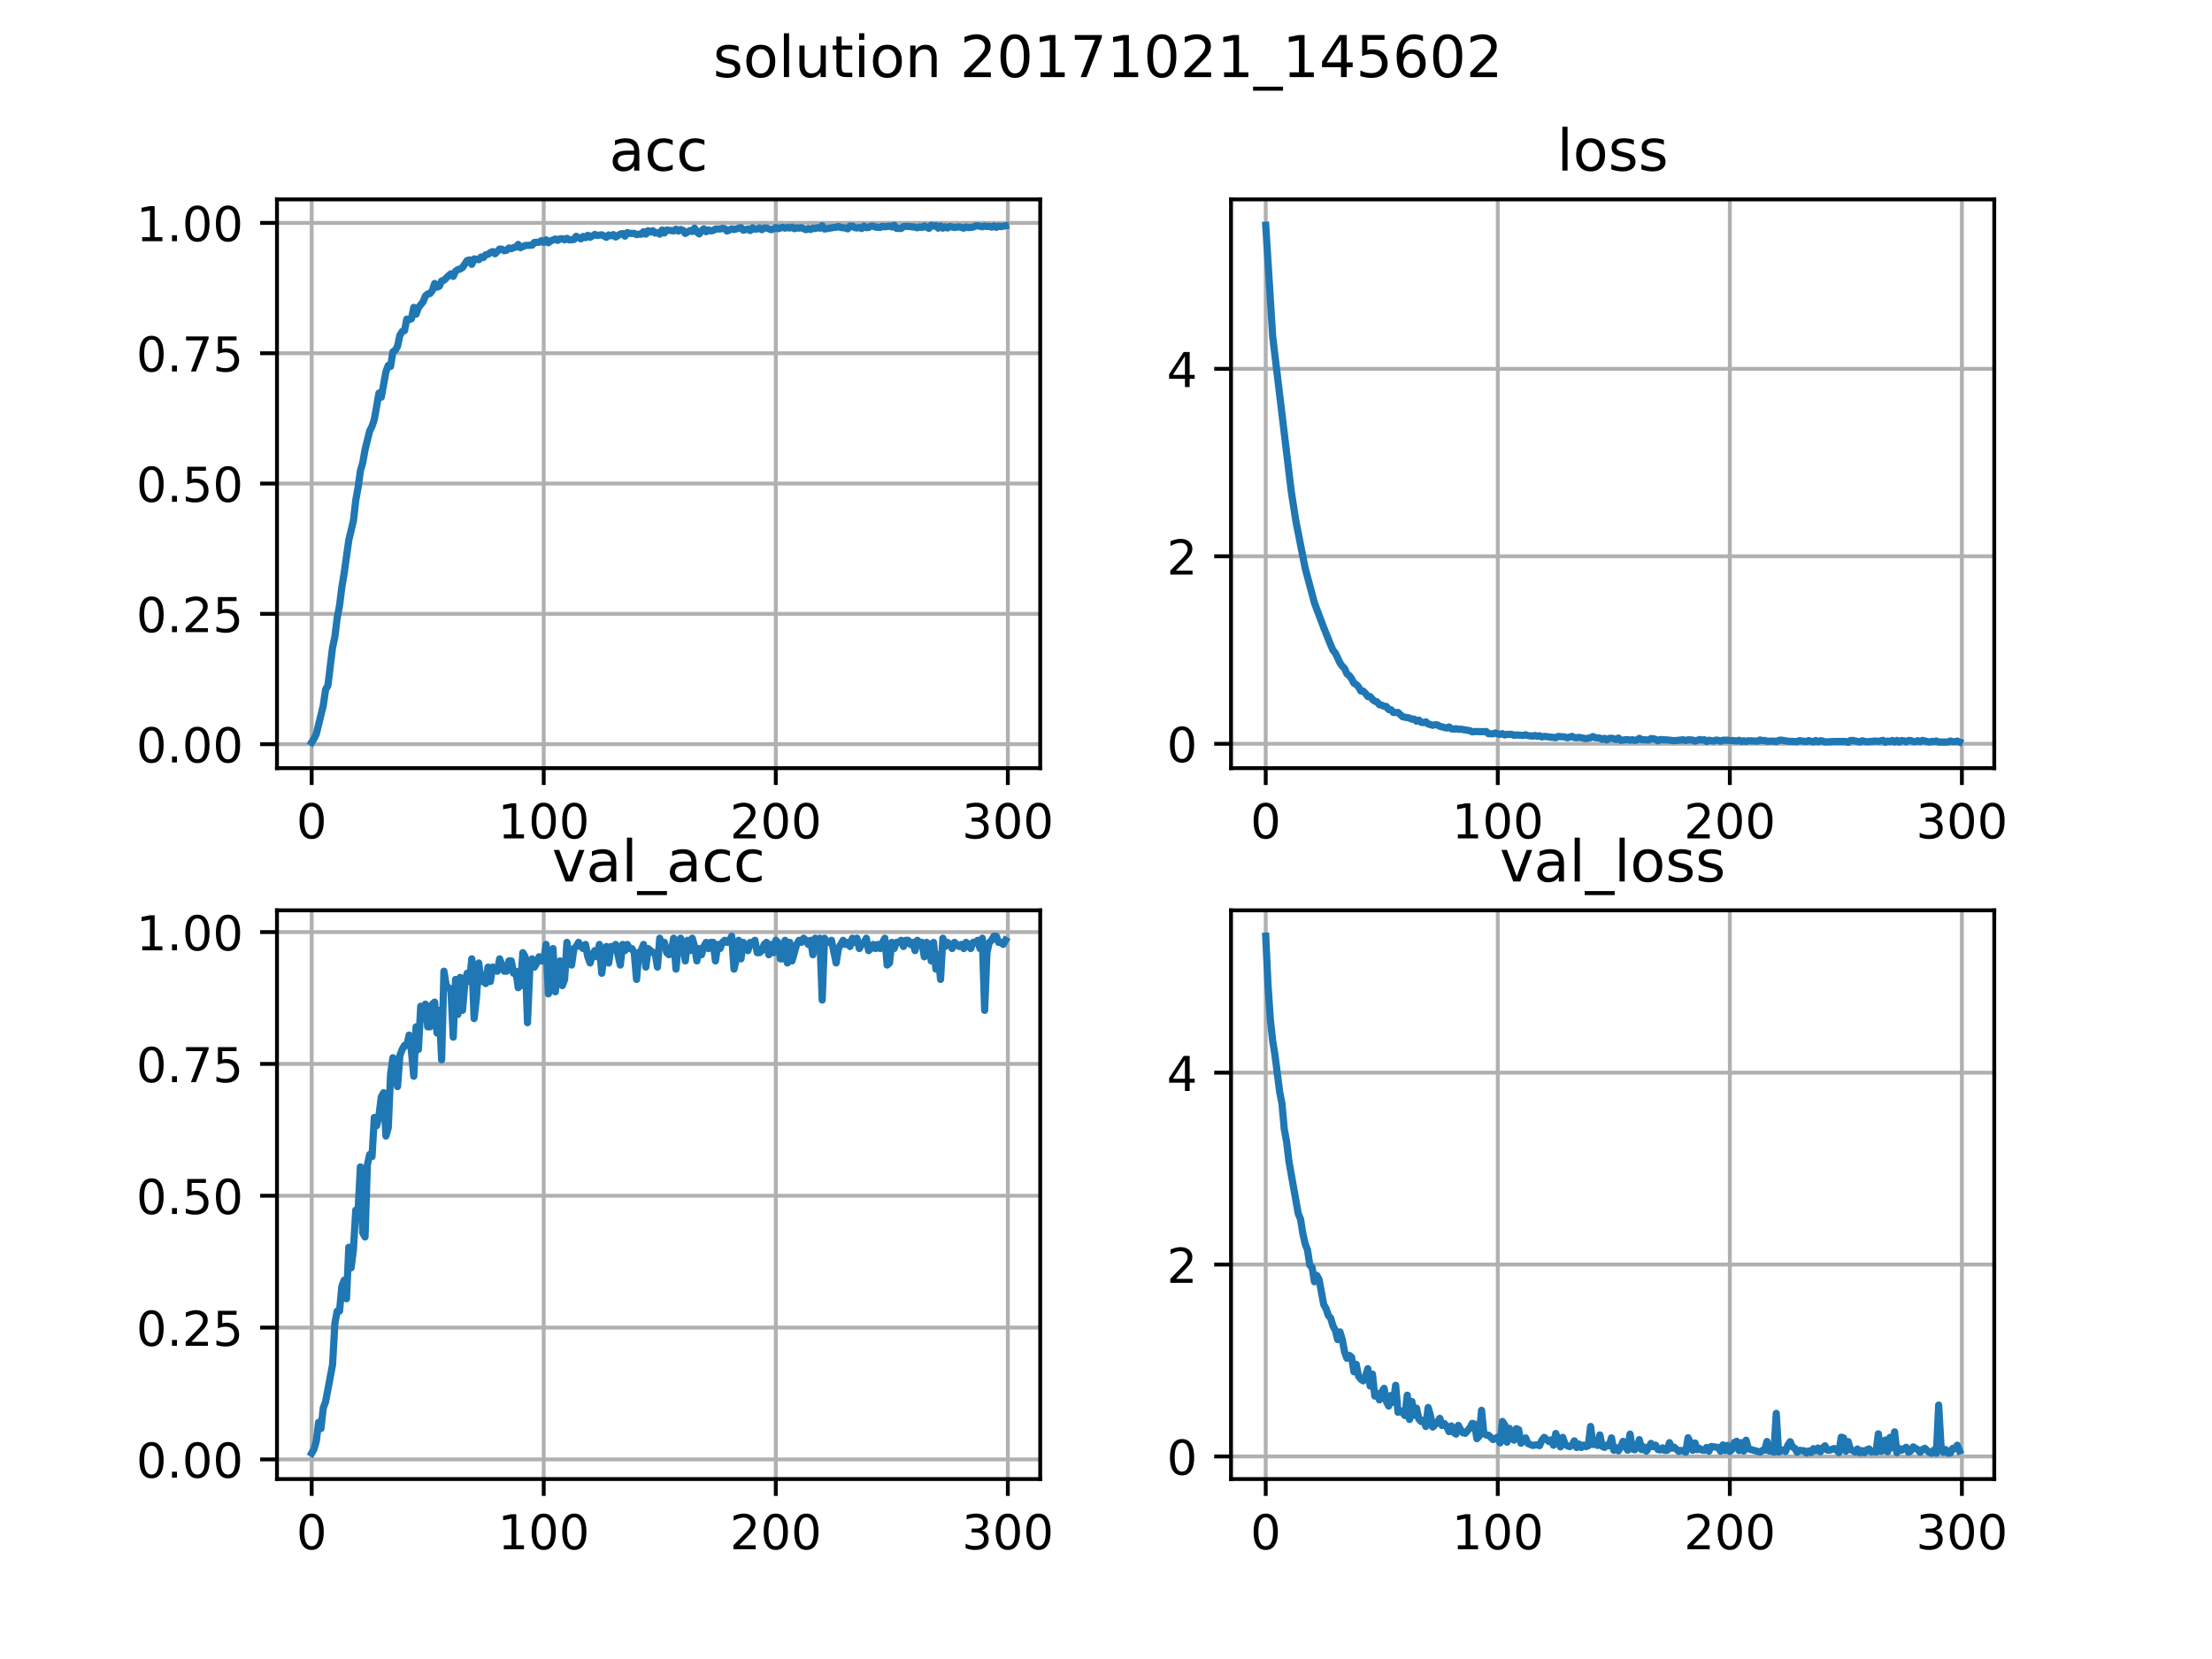 <?xml version="1.0" encoding="utf-8" standalone="no"?>
<!DOCTYPE svg PUBLIC "-//W3C//DTD SVG 1.1//EN"
  "http://www.w3.org/Graphics/SVG/1.1/DTD/svg11.dtd">
<!-- Created with matplotlib (http://matplotlib.org/) -->
<svg height="345pt" version="1.1" viewBox="0 0 460 345" width="460pt" xmlns="http://www.w3.org/2000/svg" xmlns:xlink="http://www.w3.org/1999/xlink">
 <defs>
  <style type="text/css">
*{stroke-linecap:butt;stroke-linejoin:round;}
  </style>
 </defs>
 <g id="figure_1">
  <g id="patch_1">
   <path d="M 0 345.6 
L 460.8 345.6 
L 460.8 0 
L 0 0 
z
" style="fill:#ffffff;"/>
  </g>
  <g id="axes_1">
   <g id="patch_2">
    <path d="M 57.6 159.744 
L 216.32 159.744 
L 216.32 41.472 
L 57.6 41.472 
z
" style="fill:#ffffff;"/>
   </g>
   <g id="matplotlib.axis_1">
    <g id="xtick_1">
     <g id="line2d_1">
      <path clip-path="url(#p28af1ff5de)" d="M 64.815 159.744 
L 64.815 41.472 
" style="fill:none;stroke:#b0b0b0;stroke-linecap:square;stroke-width:0.8;"/>
     </g>
     <g id="line2d_2">
      <defs>
       <path d="M 0 0 
L 0 3.5 
" id="mb45b50989a" style="stroke:#000000;stroke-width:0.8;"/>
      </defs>
      <g>
       <use style="stroke:#000000;stroke-width:0.8;" x="64.815" xlink:href="#mb45b50989a" y="159.744"/>
      </g>
     </g>
     <g id="text_1">
      <!-- 0 -->
      <defs>
       <path d="M 31.781 66.406 
Q 24.172 66.406 20.328 58.906 
Q 16.5 51.422 16.5 36.375 
Q 16.5 21.391 20.328 13.891 
Q 24.172 6.391 31.781 6.391 
Q 39.453 6.391 43.281 13.891 
Q 47.125 21.391 47.125 36.375 
Q 47.125 51.422 43.281 58.906 
Q 39.453 66.406 31.781 66.406 
z
M 31.781 74.219 
Q 44.047 74.219 50.516 64.516 
Q 56.984 54.828 56.984 36.375 
Q 56.984 17.969 50.516 8.266 
Q 44.047 -1.422 31.781 -1.422 
Q 19.531 -1.422 13.062 8.266 
Q 6.594 17.969 6.594 36.375 
Q 6.594 54.828 13.062 64.516 
Q 19.531 74.219 31.781 74.219 
z
" id="DejaVuSans-30"/>
      </defs>
      <g transform="translate(61.633 174.342)scale(0.1 -0.1)">
       <use xlink:href="#DejaVuSans-30"/>
      </g>
     </g>
    </g>
    <g id="xtick_2">
     <g id="line2d_3">
      <path clip-path="url(#p28af1ff5de)" d="M 113.072 159.744 
L 113.072 41.472 
" style="fill:none;stroke:#b0b0b0;stroke-linecap:square;stroke-width:0.8;"/>
     </g>
     <g id="line2d_4">
      <g>
       <use style="stroke:#000000;stroke-width:0.8;" x="113.072" xlink:href="#mb45b50989a" y="159.744"/>
      </g>
     </g>
     <g id="text_2">
      <!-- 100 -->
      <defs>
       <path d="M 12.406 8.297 
L 28.516 8.297 
L 28.516 63.922 
L 10.984 60.406 
L 10.984 69.391 
L 28.422 72.906 
L 38.281 72.906 
L 38.281 8.297 
L 54.391 8.297 
L 54.391 0 
L 12.406 0 
z
" id="DejaVuSans-31"/>
      </defs>
      <g transform="translate(103.529 174.342)scale(0.1 -0.1)">
       <use xlink:href="#DejaVuSans-31"/>
       <use x="63.623" xlink:href="#DejaVuSans-30"/>
       <use x="127.246" xlink:href="#DejaVuSans-30"/>
      </g>
     </g>
    </g>
    <g id="xtick_3">
     <g id="line2d_5">
      <path clip-path="url(#p28af1ff5de)" d="M 161.33 159.744 
L 161.33 41.472 
" style="fill:none;stroke:#b0b0b0;stroke-linecap:square;stroke-width:0.8;"/>
     </g>
     <g id="line2d_6">
      <g>
       <use style="stroke:#000000;stroke-width:0.8;" x="161.33" xlink:href="#mb45b50989a" y="159.744"/>
      </g>
     </g>
     <g id="text_3">
      <!-- 200 -->
      <defs>
       <path d="M 19.188 8.297 
L 53.609 8.297 
L 53.609 0 
L 7.328 0 
L 7.328 8.297 
Q 12.938 14.109 22.625 23.891 
Q 32.328 33.688 34.812 36.531 
Q 39.547 41.844 41.422 45.531 
Q 43.312 49.219 43.312 52.781 
Q 43.312 58.594 39.234 62.25 
Q 35.156 65.922 28.609 65.922 
Q 23.969 65.922 18.812 64.312 
Q 13.672 62.703 7.812 59.422 
L 7.812 69.391 
Q 13.766 71.781 18.938 73 
Q 24.125 74.219 28.422 74.219 
Q 39.75 74.219 46.484 68.547 
Q 53.219 62.891 53.219 53.422 
Q 53.219 48.922 51.531 44.891 
Q 49.859 40.875 45.406 35.406 
Q 44.188 33.984 37.641 27.219 
Q 31.109 20.453 19.188 8.297 
z
" id="DejaVuSans-32"/>
      </defs>
      <g transform="translate(151.786 174.342)scale(0.1 -0.1)">
       <use xlink:href="#DejaVuSans-32"/>
       <use x="63.623" xlink:href="#DejaVuSans-30"/>
       <use x="127.246" xlink:href="#DejaVuSans-30"/>
      </g>
     </g>
    </g>
    <g id="xtick_4">
     <g id="line2d_7">
      <path clip-path="url(#p28af1ff5de)" d="M 209.588 159.744 
L 209.588 41.472 
" style="fill:none;stroke:#b0b0b0;stroke-linecap:square;stroke-width:0.8;"/>
     </g>
     <g id="line2d_8">
      <g>
       <use style="stroke:#000000;stroke-width:0.8;" x="209.588" xlink:href="#mb45b50989a" y="159.744"/>
      </g>
     </g>
     <g id="text_4">
      <!-- 300 -->
      <defs>
       <path d="M 40.578 39.312 
Q 47.656 37.797 51.625 33 
Q 55.609 28.219 55.609 21.188 
Q 55.609 10.406 48.188 4.484 
Q 40.766 -1.422 27.094 -1.422 
Q 22.516 -1.422 17.656 -0.516 
Q 12.797 0.391 7.625 2.203 
L 7.625 11.719 
Q 11.719 9.328 16.594 8.109 
Q 21.484 6.891 26.812 6.891 
Q 36.078 6.891 40.938 10.547 
Q 45.797 14.203 45.797 21.188 
Q 45.797 27.641 41.281 31.266 
Q 36.766 34.906 28.719 34.906 
L 20.219 34.906 
L 20.219 43.016 
L 29.109 43.016 
Q 36.375 43.016 40.234 45.922 
Q 44.094 48.828 44.094 54.297 
Q 44.094 59.906 40.109 62.906 
Q 36.141 65.922 28.719 65.922 
Q 24.656 65.922 20.016 65.031 
Q 15.375 64.156 9.812 62.312 
L 9.812 71.094 
Q 15.438 72.656 20.344 73.438 
Q 25.25 74.219 29.594 74.219 
Q 40.828 74.219 47.359 69.109 
Q 53.906 64.016 53.906 55.328 
Q 53.906 49.266 50.438 45.094 
Q 46.969 40.922 40.578 39.312 
z
" id="DejaVuSans-33"/>
      </defs>
      <g transform="translate(200.044 174.342)scale(0.1 -0.1)">
       <use xlink:href="#DejaVuSans-33"/>
       <use x="63.623" xlink:href="#DejaVuSans-30"/>
       <use x="127.246" xlink:href="#DejaVuSans-30"/>
      </g>
     </g>
    </g>
   </g>
   <g id="matplotlib.axis_2">
    <g id="ytick_1">
     <g id="line2d_9">
      <path clip-path="url(#p28af1ff5de)" d="M 57.6 154.756 
L 216.32 154.756 
" style="fill:none;stroke:#b0b0b0;stroke-linecap:square;stroke-width:0.8;"/>
     </g>
     <g id="line2d_10">
      <defs>
       <path d="M 0 0 
L -3.5 0 
" id="mda7246de9d" style="stroke:#000000;stroke-width:0.8;"/>
      </defs>
      <g>
       <use style="stroke:#000000;stroke-width:0.8;" x="57.6" xlink:href="#mda7246de9d" y="154.756"/>
      </g>
     </g>
     <g id="text_5">
      <!-- 0.00 -->
      <defs>
       <path d="M 10.688 12.406 
L 21 12.406 
L 21 0 
L 10.688 0 
z
" id="DejaVuSans-2e"/>
      </defs>
      <g transform="translate(28.334 158.555)scale(0.1 -0.1)">
       <use xlink:href="#DejaVuSans-30"/>
       <use x="63.623" xlink:href="#DejaVuSans-2e"/>
       <use x="95.41" xlink:href="#DejaVuSans-30"/>
       <use x="159.033" xlink:href="#DejaVuSans-30"/>
      </g>
     </g>
    </g>
    <g id="ytick_2">
     <g id="line2d_11">
      <path clip-path="url(#p28af1ff5de)" d="M 57.6 127.656 
L 216.32 127.656 
" style="fill:none;stroke:#b0b0b0;stroke-linecap:square;stroke-width:0.8;"/>
     </g>
     <g id="line2d_12">
      <g>
       <use style="stroke:#000000;stroke-width:0.8;" x="57.6" xlink:href="#mda7246de9d" y="127.656"/>
      </g>
     </g>
     <g id="text_6">
      <!-- 0.25 -->
      <defs>
       <path d="M 10.797 72.906 
L 49.516 72.906 
L 49.516 64.594 
L 19.828 64.594 
L 19.828 46.734 
Q 21.969 47.469 24.109 47.828 
Q 26.266 48.188 28.422 48.188 
Q 40.625 48.188 47.75 41.5 
Q 54.891 34.812 54.891 23.391 
Q 54.891 11.625 47.562 5.094 
Q 40.234 -1.422 26.906 -1.422 
Q 22.312 -1.422 17.547 -0.641 
Q 12.797 0.141 7.719 1.703 
L 7.719 11.625 
Q 12.109 9.234 16.797 8.062 
Q 21.484 6.891 26.703 6.891 
Q 35.156 6.891 40.078 11.328 
Q 45.016 15.766 45.016 23.391 
Q 45.016 31 40.078 35.438 
Q 35.156 39.891 26.703 39.891 
Q 22.75 39.891 18.812 39.016 
Q 14.891 38.141 10.797 36.281 
z
" id="DejaVuSans-35"/>
      </defs>
      <g transform="translate(28.334 131.455)scale(0.1 -0.1)">
       <use xlink:href="#DejaVuSans-30"/>
       <use x="63.623" xlink:href="#DejaVuSans-2e"/>
       <use x="95.41" xlink:href="#DejaVuSans-32"/>
       <use x="159.033" xlink:href="#DejaVuSans-35"/>
      </g>
     </g>
    </g>
    <g id="ytick_3">
     <g id="line2d_13">
      <path clip-path="url(#p28af1ff5de)" d="M 57.6 100.555 
L 216.32 100.555 
" style="fill:none;stroke:#b0b0b0;stroke-linecap:square;stroke-width:0.8;"/>
     </g>
     <g id="line2d_14">
      <g>
       <use style="stroke:#000000;stroke-width:0.8;" x="57.6" xlink:href="#mda7246de9d" y="100.555"/>
      </g>
     </g>
     <g id="text_7">
      <!-- 0.50 -->
      <g transform="translate(28.334 104.354)scale(0.1 -0.1)">
       <use xlink:href="#DejaVuSans-30"/>
       <use x="63.623" xlink:href="#DejaVuSans-2e"/>
       <use x="95.41" xlink:href="#DejaVuSans-35"/>
       <use x="159.033" xlink:href="#DejaVuSans-30"/>
      </g>
     </g>
    </g>
    <g id="ytick_4">
     <g id="line2d_15">
      <path clip-path="url(#p28af1ff5de)" d="M 57.6 73.455 
L 216.32 73.455 
" style="fill:none;stroke:#b0b0b0;stroke-linecap:square;stroke-width:0.8;"/>
     </g>
     <g id="line2d_16">
      <g>
       <use style="stroke:#000000;stroke-width:0.8;" x="57.6" xlink:href="#mda7246de9d" y="73.455"/>
      </g>
     </g>
     <g id="text_8">
      <!-- 0.75 -->
      <defs>
       <path d="M 8.203 72.906 
L 55.078 72.906 
L 55.078 68.703 
L 28.609 0 
L 18.312 0 
L 43.219 64.594 
L 8.203 64.594 
z
" id="DejaVuSans-37"/>
      </defs>
      <g transform="translate(28.334 77.254)scale(0.1 -0.1)">
       <use xlink:href="#DejaVuSans-30"/>
       <use x="63.623" xlink:href="#DejaVuSans-2e"/>
       <use x="95.41" xlink:href="#DejaVuSans-37"/>
       <use x="159.033" xlink:href="#DejaVuSans-35"/>
      </g>
     </g>
    </g>
    <g id="ytick_5">
     <g id="line2d_17">
      <path clip-path="url(#p28af1ff5de)" d="M 57.6 46.354 
L 216.32 46.354 
" style="fill:none;stroke:#b0b0b0;stroke-linecap:square;stroke-width:0.8;"/>
     </g>
     <g id="line2d_18">
      <g>
       <use style="stroke:#000000;stroke-width:0.8;" x="57.6" xlink:href="#mda7246de9d" y="46.354"/>
      </g>
     </g>
     <g id="text_9">
      <!-- 1.00 -->
      <g transform="translate(28.334 50.153)scale(0.1 -0.1)">
       <use xlink:href="#DejaVuSans-31"/>
       <use x="63.623" xlink:href="#DejaVuSans-2e"/>
       <use x="95.41" xlink:href="#DejaVuSans-30"/>
       <use x="159.033" xlink:href="#DejaVuSans-30"/>
      </g>
     </g>
    </g>
   </g>
   <g id="line2d_19">
    <path clip-path="url(#p28af1ff5de)" d="M 64.815 154.368 
L 65.297 153.627 
L 65.78 152.639 
L 67.227 146.711 
L 67.71 143.394 
L 68.193 142.547 
L 69.158 134.642 
L 69.64 132.419 
L 70.123 128.467 
L 70.605 125.962 
L 71.088 122.116 
L 71.571 119.187 
L 72.536 112.306 
L 73.501 108.283 
L 73.984 104.013 
L 74.466 101.402 
L 74.949 97.909 
L 75.431 96.25 
L 75.914 93.533 
L 76.879 89.616 
L 77.362 88.663 
L 77.844 87.217 
L 78.809 81.747 
L 79.292 82.594 
L 80.257 77.301 
L 80.74 75.995 
L 81.222 76.207 
L 81.705 73.172 
L 82.187 72.855 
L 82.67 72.008 
L 83.153 69.749 
L 83.635 68.938 
L 84.118 68.761 
L 84.6 66.362 
L 85.083 66.468 
L 85.565 66.291 
L 86.048 63.927 
L 86.531 65.338 
L 87.013 63.962 
L 87.978 62.763 
L 88.461 61.563 
L 88.943 61.139 
L 89.426 61.033 
L 89.909 60.434 
L 90.391 58.951 
L 90.874 59.728 
L 91.356 59.516 
L 91.839 58.422 
L 92.322 58.281 
L 93.287 57.328 
L 93.769 56.94 
L 94.252 57.469 
L 94.734 56.411 
L 95.217 56.058 
L 95.7 55.952 
L 96.182 55.635 
L 97.147 54.188 
L 97.63 54.047 
L 98.112 54.964 
L 98.595 53.835 
L 99.56 54.011 
L 100.043 53.447 
L 100.525 53.553 
L 101.008 52.988 
L 101.49 52.882 
L 101.973 52.529 
L 102.456 52.318 
L 102.938 52.776 
L 103.903 51.788 
L 104.386 51.823 
L 104.869 52.141 
L 105.351 52.035 
L 105.834 51.576 
L 106.316 51.718 
L 106.799 51.471 
L 107.281 51.4 
L 107.764 50.835 
L 108.247 51.506 
L 109.212 51.047 
L 110.659 50.977 
L 111.142 50.412 
L 112.107 50.377 
L 112.59 50.059 
L 113.072 50.412 
L 113.555 49.883 
L 114.038 50.483 
L 114.52 50.094 
L 115.485 49.706 
L 115.968 49.989 
L 116.45 49.671 
L 116.933 49.636 
L 117.416 49.883 
L 117.898 49.565 
L 118.381 49.883 
L 119.346 49.812 
L 119.828 49.142 
L 120.794 49.671 
L 121.276 49.177 
L 121.759 49.424 
L 122.241 48.93 
L 122.724 49.353 
L 123.689 48.754 
L 124.172 48.965 
L 125.137 48.824 
L 126.102 49.353 
L 126.585 48.859 
L 127.067 49.036 
L 127.55 48.789 
L 128.032 49.283 
L 128.997 48.683 
L 129.48 48.577 
L 129.963 49.106 
L 130.445 48.365 
L 130.928 48.542 
L 131.893 48.542 
L 132.376 48.789 
L 132.858 48.683 
L 133.341 48.718 
L 133.823 48.189 
L 134.306 48.683 
L 134.788 47.977 
L 135.271 48.259 
L 135.754 47.977 
L 136.236 48.471 
L 136.719 48.365 
L 137.201 48.683 
L 137.684 47.836 
L 138.166 48.436 
L 138.649 47.836 
L 140.097 48.012 
L 140.579 47.66 
L 141.062 48.048 
L 141.544 47.73 
L 142.027 47.907 
L 142.51 48.542 
L 143.475 47.942 
L 143.957 48.154 
L 144.44 47.448 
L 144.923 48.224 
L 145.405 48.648 
L 145.888 47.977 
L 146.37 47.589 
L 146.853 48.189 
L 147.335 47.801 
L 147.818 48.012 
L 148.301 47.942 
L 148.783 47.624 
L 149.748 47.624 
L 150.231 47.483 
L 150.713 47.554 
L 151.196 48.048 
L 152.161 47.589 
L 152.644 47.73 
L 154.092 47.342 
L 154.574 47.871 
L 155.539 47.624 
L 156.022 47.942 
L 156.504 47.377 
L 156.987 47.66 
L 157.47 47.624 
L 157.952 47.413 
L 158.435 47.765 
L 158.917 47.413 
L 159.4 47.413 
L 160.365 47.765 
L 160.848 47.624 
L 161.33 47.307 
L 161.813 47.554 
L 162.778 47.271 
L 163.261 47.448 
L 163.743 47.307 
L 164.226 47.413 
L 164.708 47.236 
L 165.191 47.554 
L 165.673 47.377 
L 166.156 47.448 
L 166.639 47.342 
L 167.604 47.765 
L 168.086 47.518 
L 168.569 47.73 
L 169.051 47.448 
L 169.534 47.518 
L 170.017 47.342 
L 170.499 47.448 
L 170.982 46.954 
L 171.464 47.624 
L 173.395 47.307 
L 173.877 47.271 
L 174.36 47.095 
L 174.842 47.307 
L 175.808 47.413 
L 176.29 47.589 
L 176.773 47.024 
L 177.255 47.024 
L 177.738 47.342 
L 178.22 47.413 
L 178.703 47.307 
L 179.186 47.518 
L 179.668 47.024 
L 180.151 47.342 
L 180.633 47.307 
L 181.116 47.024 
L 181.598 47.024 
L 182.081 47.236 
L 183.046 47.307 
L 183.529 47.06 
L 184.011 47.166 
L 184.977 47.024 
L 185.459 47.201 
L 185.942 46.848 
L 186.424 47.483 
L 187.389 47.518 
L 187.872 47.13 
L 188.355 47.06 
L 189.32 47.13 
L 190.285 47.236 
L 190.767 47.377 
L 191.25 47.201 
L 191.733 47.307 
L 192.215 46.989 
L 193.18 47.483 
L 193.663 46.848 
L 194.146 47.024 
L 194.628 46.919 
L 195.111 47.448 
L 195.593 46.989 
L 196.076 47.448 
L 196.558 47.166 
L 197.041 47.413 
L 197.524 47.095 
L 198.489 47.307 
L 199.454 47.166 
L 200.419 47.448 
L 200.902 47.201 
L 201.384 47.342 
L 202.349 47.236 
L 202.832 46.989 
L 203.315 46.954 
L 204.28 47.166 
L 204.762 46.989 
L 205.245 47.095 
L 205.727 47.06 
L 206.21 47.236 
L 206.693 46.989 
L 207.175 47.271 
L 207.658 47.024 
L 208.14 47.13 
L 209.105 46.954 
L 209.105 46.954 
" style="fill:none;stroke:#1f77b4;stroke-linecap:square;stroke-width:1.5;"/>
   </g>
   <g id="patch_3">
    <path d="M 57.6 159.744 
L 57.6 41.472 
" style="fill:none;stroke:#000000;stroke-linecap:square;stroke-linejoin:miter;stroke-width:0.8;"/>
   </g>
   <g id="patch_4">
    <path d="M 216.32 159.744 
L 216.32 41.472 
" style="fill:none;stroke:#000000;stroke-linecap:square;stroke-linejoin:miter;stroke-width:0.8;"/>
   </g>
   <g id="patch_5">
    <path d="M 57.6 159.744 
L 216.32 159.744 
" style="fill:none;stroke:#000000;stroke-linecap:square;stroke-linejoin:miter;stroke-width:0.8;"/>
   </g>
   <g id="patch_6">
    <path d="M 57.6 41.472 
L 216.32 41.472 
" style="fill:none;stroke:#000000;stroke-linecap:square;stroke-linejoin:miter;stroke-width:0.8;"/>
   </g>
   <g id="text_10">
    <!-- acc -->
    <defs>
     <path d="M 34.281 27.484 
Q 23.391 27.484 19.188 25 
Q 14.984 22.516 14.984 16.5 
Q 14.984 11.719 18.141 8.906 
Q 21.297 6.109 26.703 6.109 
Q 34.188 6.109 38.703 11.406 
Q 43.219 16.703 43.219 25.484 
L 43.219 27.484 
z
M 52.203 31.203 
L 52.203 0 
L 43.219 0 
L 43.219 8.297 
Q 40.141 3.328 35.547 0.953 
Q 30.953 -1.422 24.312 -1.422 
Q 15.922 -1.422 10.953 3.297 
Q 6 8.016 6 15.922 
Q 6 25.141 12.172 29.828 
Q 18.359 34.516 30.609 34.516 
L 43.219 34.516 
L 43.219 35.406 
Q 43.219 41.609 39.141 45 
Q 35.062 48.391 27.688 48.391 
Q 23 48.391 18.547 47.266 
Q 14.109 46.141 10.016 43.891 
L 10.016 52.203 
Q 14.938 54.109 19.578 55.047 
Q 24.219 56 28.609 56 
Q 40.484 56 46.344 49.844 
Q 52.203 43.703 52.203 31.203 
z
" id="DejaVuSans-61"/>
     <path d="M 48.781 52.594 
L 48.781 44.188 
Q 44.969 46.297 41.141 47.344 
Q 37.312 48.391 33.406 48.391 
Q 24.656 48.391 19.812 42.844 
Q 14.984 37.312 14.984 27.297 
Q 14.984 17.281 19.812 11.734 
Q 24.656 6.203 33.406 6.203 
Q 37.312 6.203 41.141 7.25 
Q 44.969 8.297 48.781 10.406 
L 48.781 2.094 
Q 45.016 0.344 40.984 -0.531 
Q 36.969 -1.422 32.422 -1.422 
Q 20.062 -1.422 12.781 6.344 
Q 5.516 14.109 5.516 27.297 
Q 5.516 40.672 12.859 48.328 
Q 20.219 56 33.016 56 
Q 37.156 56 41.109 55.141 
Q 45.062 54.297 48.781 52.594 
z
" id="DejaVuSans-63"/>
    </defs>
    <g transform="translate(126.685 35.472)scale(0.12 -0.12)">
     <use xlink:href="#DejaVuSans-61"/>
     <use x="61.279" xlink:href="#DejaVuSans-63"/>
     <use x="116.26" xlink:href="#DejaVuSans-63"/>
    </g>
   </g>
  </g>
  <g id="axes_2">
   <g id="patch_7">
    <path d="M 256 159.744 
L 414.72 159.744 
L 414.72 41.472 
L 256 41.472 
z
" style="fill:#ffffff;"/>
   </g>
   <g id="matplotlib.axis_3">
    <g id="xtick_5">
     <g id="line2d_20">
      <path clip-path="url(#p98aa18c3d5)" d="M 263.215 159.744 
L 263.215 41.472 
" style="fill:none;stroke:#b0b0b0;stroke-linecap:square;stroke-width:0.8;"/>
     </g>
     <g id="line2d_21">
      <g>
       <use style="stroke:#000000;stroke-width:0.8;" x="263.215" xlink:href="#mb45b50989a" y="159.744"/>
      </g>
     </g>
     <g id="text_11">
      <!-- 0 -->
      <g transform="translate(260.033 174.342)scale(0.1 -0.1)">
       <use xlink:href="#DejaVuSans-30"/>
      </g>
     </g>
    </g>
    <g id="xtick_6">
     <g id="line2d_22">
      <path clip-path="url(#p98aa18c3d5)" d="M 311.472 159.744 
L 311.472 41.472 
" style="fill:none;stroke:#b0b0b0;stroke-linecap:square;stroke-width:0.8;"/>
     </g>
     <g id="line2d_23">
      <g>
       <use style="stroke:#000000;stroke-width:0.8;" x="311.472" xlink:href="#mb45b50989a" y="159.744"/>
      </g>
     </g>
     <g id="text_12">
      <!-- 100 -->
      <g transform="translate(301.929 174.342)scale(0.1 -0.1)">
       <use xlink:href="#DejaVuSans-31"/>
       <use x="63.623" xlink:href="#DejaVuSans-30"/>
       <use x="127.246" xlink:href="#DejaVuSans-30"/>
      </g>
     </g>
    </g>
    <g id="xtick_7">
     <g id="line2d_24">
      <path clip-path="url(#p98aa18c3d5)" d="M 359.73 159.744 
L 359.73 41.472 
" style="fill:none;stroke:#b0b0b0;stroke-linecap:square;stroke-width:0.8;"/>
     </g>
     <g id="line2d_25">
      <g>
       <use style="stroke:#000000;stroke-width:0.8;" x="359.73" xlink:href="#mb45b50989a" y="159.744"/>
      </g>
     </g>
     <g id="text_13">
      <!-- 200 -->
      <g transform="translate(350.186 174.342)scale(0.1 -0.1)">
       <use xlink:href="#DejaVuSans-32"/>
       <use x="63.623" xlink:href="#DejaVuSans-30"/>
       <use x="127.246" xlink:href="#DejaVuSans-30"/>
      </g>
     </g>
    </g>
    <g id="xtick_8">
     <g id="line2d_26">
      <path clip-path="url(#p98aa18c3d5)" d="M 407.988 159.744 
L 407.988 41.472 
" style="fill:none;stroke:#b0b0b0;stroke-linecap:square;stroke-width:0.8;"/>
     </g>
     <g id="line2d_27">
      <g>
       <use style="stroke:#000000;stroke-width:0.8;" x="407.988" xlink:href="#mb45b50989a" y="159.744"/>
      </g>
     </g>
     <g id="text_14">
      <!-- 300 -->
      <g transform="translate(398.444 174.342)scale(0.1 -0.1)">
       <use xlink:href="#DejaVuSans-33"/>
       <use x="63.623" xlink:href="#DejaVuSans-30"/>
       <use x="127.246" xlink:href="#DejaVuSans-30"/>
      </g>
     </g>
    </g>
   </g>
   <g id="matplotlib.axis_4">
    <g id="ytick_6">
     <g id="line2d_28">
      <path clip-path="url(#p98aa18c3d5)" d="M 256 154.674 
L 414.72 154.674 
" style="fill:none;stroke:#b0b0b0;stroke-linecap:square;stroke-width:0.8;"/>
     </g>
     <g id="line2d_29">
      <g>
       <use style="stroke:#000000;stroke-width:0.8;" x="256" xlink:href="#mda7246de9d" y="154.674"/>
      </g>
     </g>
     <g id="text_15">
      <!-- 0 -->
      <g transform="translate(242.637 158.474)scale(0.1 -0.1)">
       <use xlink:href="#DejaVuSans-30"/>
      </g>
     </g>
    </g>
    <g id="ytick_7">
     <g id="line2d_30">
      <path clip-path="url(#p98aa18c3d5)" d="M 256 115.684 
L 414.72 115.684 
" style="fill:none;stroke:#b0b0b0;stroke-linecap:square;stroke-width:0.8;"/>
     </g>
     <g id="line2d_31">
      <g>
       <use style="stroke:#000000;stroke-width:0.8;" x="256" xlink:href="#mda7246de9d" y="115.684"/>
      </g>
     </g>
     <g id="text_16">
      <!-- 2 -->
      <g transform="translate(242.637 119.484)scale(0.1 -0.1)">
       <use xlink:href="#DejaVuSans-32"/>
      </g>
     </g>
    </g>
    <g id="ytick_8">
     <g id="line2d_32">
      <path clip-path="url(#p98aa18c3d5)" d="M 256 76.694 
L 414.72 76.694 
" style="fill:none;stroke:#b0b0b0;stroke-linecap:square;stroke-width:0.8;"/>
     </g>
     <g id="line2d_33">
      <g>
       <use style="stroke:#000000;stroke-width:0.8;" x="256" xlink:href="#mda7246de9d" y="76.694"/>
      </g>
     </g>
     <g id="text_17">
      <!-- 4 -->
      <defs>
       <path d="M 37.797 64.312 
L 12.891 25.391 
L 37.797 25.391 
z
M 35.203 72.906 
L 47.609 72.906 
L 47.609 25.391 
L 58.016 25.391 
L 58.016 17.188 
L 47.609 17.188 
L 47.609 0 
L 37.797 0 
L 37.797 17.188 
L 4.891 17.188 
L 4.891 26.703 
z
" id="DejaVuSans-34"/>
      </defs>
      <g transform="translate(242.637 80.493)scale(0.1 -0.1)">
       <use xlink:href="#DejaVuSans-34"/>
      </g>
     </g>
    </g>
   </g>
   <g id="line2d_34">
    <path clip-path="url(#p98aa18c3d5)" d="M 263.215 46.848 
L 264.662 69.984 
L 268.523 102.191 
L 269.488 108.378 
L 271.418 118.158 
L 273.349 125.395 
L 275.279 130.522 
L 276.727 134.129 
L 277.209 135.227 
L 277.692 135.805 
L 278.657 137.864 
L 279.14 138.544 
L 279.622 139.017 
L 280.105 140.133 
L 280.587 140.496 
L 281.07 141.123 
L 281.553 142.075 
L 282.035 142.346 
L 282.518 142.845 
L 283 143.7 
L 283.483 143.711 
L 283.965 144.193 
L 284.448 144.84 
L 284.931 144.85 
L 285.413 145.435 
L 285.896 145.819 
L 286.378 145.971 
L 286.861 146.542 
L 287.343 146.638 
L 287.826 146.883 
L 288.309 146.925 
L 288.791 147.551 
L 289.274 147.588 
L 289.756 148.173 
L 290.722 148.162 
L 291.687 149.054 
L 293.134 149.323 
L 293.617 149.562 
L 294.1 149.549 
L 294.582 149.979 
L 295.065 149.747 
L 295.547 150.208 
L 296.03 150.28 
L 296.512 150.1 
L 296.995 150.556 
L 297.96 150.83 
L 298.443 150.706 
L 298.925 150.75 
L 299.408 151.04 
L 300.856 151.399 
L 301.338 151.169 
L 301.821 151.569 
L 302.303 151.634 
L 302.786 151.543 
L 303.269 151.667 
L 303.751 151.631 
L 305.681 151.954 
L 306.164 152.202 
L 306.647 152.123 
L 308.577 152.166 
L 309.059 152.116 
L 309.542 152.573 
L 310.507 152.599 
L 310.99 152.406 
L 311.472 152.622 
L 311.955 152.714 
L 312.438 152.568 
L 312.92 152.846 
L 313.403 152.711 
L 314.368 152.713 
L 314.85 152.926 
L 315.333 152.833 
L 316.781 152.95 
L 317.263 152.797 
L 317.746 152.974 
L 318.711 153.09 
L 319.194 152.944 
L 319.676 153.125 
L 320.159 153.008 
L 320.641 153.257 
L 321.124 153.134 
L 323.537 153.406 
L 324.019 153.153 
L 325.467 153.26 
L 325.95 153.428 
L 326.915 153.134 
L 327.397 153.387 
L 327.88 153.435 
L 328.363 153.333 
L 329.81 153.605 
L 330.776 153.419 
L 331.258 153.173 
L 331.741 153.411 
L 332.706 153.483 
L 333.188 153.758 
L 333.671 153.544 
L 334.154 153.878 
L 334.636 153.564 
L 335.119 153.508 
L 336.084 153.769 
L 336.566 153.482 
L 337.049 153.97 
L 338.014 153.829 
L 338.497 153.812 
L 338.979 153.928 
L 339.462 153.818 
L 339.944 153.987 
L 340.427 153.862 
L 340.91 153.542 
L 341.392 153.808 
L 342.84 153.893 
L 343.323 153.607 
L 343.805 153.622 
L 344.288 153.75 
L 344.77 154.055 
L 345.253 153.796 
L 346.701 153.873 
L 348.148 154.03 
L 350.079 153.839 
L 350.561 154.004 
L 351.044 153.847 
L 352.009 153.898 
L 352.492 154.118 
L 353.457 153.792 
L 353.939 153.896 
L 354.422 153.831 
L 354.904 154.199 
L 355.387 153.928 
L 356.352 154.11 
L 356.835 153.899 
L 357.317 153.954 
L 357.8 154.134 
L 358.282 153.935 
L 359.248 153.92 
L 359.73 154.033 
L 360.213 154.001 
L 361.178 154.089 
L 361.661 153.948 
L 362.143 154.195 
L 362.626 154.039 
L 363.108 154.19 
L 363.591 154.036 
L 365.521 154.136 
L 366.004 153.881 
L 366.486 154.023 
L 366.969 153.976 
L 367.451 154.151 
L 368.899 154.105 
L 369.382 154.232 
L 369.864 153.993 
L 370.347 153.897 
L 371.795 154.146 
L 373.242 154.208 
L 373.725 154.227 
L 374.208 154.021 
L 375.655 154.217 
L 376.138 154.012 
L 377.103 154.293 
L 377.586 153.992 
L 378.068 154.266 
L 378.551 154.043 
L 379.033 154.11 
L 379.516 154.299 
L 381.446 154.196 
L 383.859 154.199 
L 384.342 154.368 
L 384.824 154.002 
L 385.307 153.975 
L 386.755 154.301 
L 387.237 154.052 
L 388.202 154.266 
L 390.133 154.095 
L 390.615 154.184 
L 391.58 153.962 
L 392.063 154.349 
L 392.546 154.109 
L 393.028 154.228 
L 393.511 153.982 
L 393.993 154.298 
L 394.476 153.972 
L 394.958 154.328 
L 395.441 154.004 
L 395.924 154.056 
L 396.406 154.272 
L 396.889 153.994 
L 397.371 153.998 
L 397.854 154.202 
L 398.336 154.234 
L 398.819 154.028 
L 399.302 154.235 
L 399.784 153.97 
L 401.232 154.317 
L 401.715 154.173 
L 402.197 154.215 
L 402.68 154.097 
L 403.162 154.31 
L 405.093 154.306 
L 405.575 154.092 
L 406.058 154.222 
L 406.54 154.23 
L 407.023 154.111 
L 407.505 154.304 
L 407.505 154.304 
" style="fill:none;stroke:#1f77b4;stroke-linecap:square;stroke-width:1.5;"/>
   </g>
   <g id="patch_8">
    <path d="M 256 159.744 
L 256 41.472 
" style="fill:none;stroke:#000000;stroke-linecap:square;stroke-linejoin:miter;stroke-width:0.8;"/>
   </g>
   <g id="patch_9">
    <path d="M 414.72 159.744 
L 414.72 41.472 
" style="fill:none;stroke:#000000;stroke-linecap:square;stroke-linejoin:miter;stroke-width:0.8;"/>
   </g>
   <g id="patch_10">
    <path d="M 256 159.744 
L 414.72 159.744 
" style="fill:none;stroke:#000000;stroke-linecap:square;stroke-linejoin:miter;stroke-width:0.8;"/>
   </g>
   <g id="patch_11">
    <path d="M 256 41.472 
L 414.72 41.472 
" style="fill:none;stroke:#000000;stroke-linecap:square;stroke-linejoin:miter;stroke-width:0.8;"/>
   </g>
   <g id="text_18">
    <!-- loss -->
    <defs>
     <path d="M 9.422 75.984 
L 18.406 75.984 
L 18.406 0 
L 9.422 0 
z
" id="DejaVuSans-6c"/>
     <path d="M 30.609 48.391 
Q 23.391 48.391 19.188 42.75 
Q 14.984 37.109 14.984 27.297 
Q 14.984 17.484 19.156 11.844 
Q 23.344 6.203 30.609 6.203 
Q 37.797 6.203 41.984 11.859 
Q 46.188 17.531 46.188 27.297 
Q 46.188 37.016 41.984 42.703 
Q 37.797 48.391 30.609 48.391 
z
M 30.609 56 
Q 42.328 56 49.016 48.375 
Q 55.719 40.766 55.719 27.297 
Q 55.719 13.875 49.016 6.219 
Q 42.328 -1.422 30.609 -1.422 
Q 18.844 -1.422 12.172 6.219 
Q 5.516 13.875 5.516 27.297 
Q 5.516 40.766 12.172 48.375 
Q 18.844 56 30.609 56 
z
" id="DejaVuSans-6f"/>
     <path d="M 44.281 53.078 
L 44.281 44.578 
Q 40.484 46.531 36.375 47.5 
Q 32.281 48.484 27.875 48.484 
Q 21.188 48.484 17.844 46.438 
Q 14.5 44.391 14.5 40.281 
Q 14.5 37.156 16.891 35.375 
Q 19.281 33.594 26.516 31.984 
L 29.594 31.297 
Q 39.156 29.25 43.188 25.516 
Q 47.219 21.781 47.219 15.094 
Q 47.219 7.469 41.188 3.016 
Q 35.156 -1.422 24.609 -1.422 
Q 20.219 -1.422 15.453 -0.562 
Q 10.688 0.297 5.422 2 
L 5.422 11.281 
Q 10.406 8.688 15.234 7.391 
Q 20.062 6.109 24.812 6.109 
Q 31.156 6.109 34.562 8.281 
Q 37.984 10.453 37.984 14.406 
Q 37.984 18.062 35.516 20.016 
Q 33.062 21.969 24.703 23.781 
L 21.578 24.516 
Q 13.234 26.266 9.516 29.906 
Q 5.812 33.547 5.812 39.891 
Q 5.812 47.609 11.281 51.797 
Q 16.75 56 26.812 56 
Q 31.781 56 36.172 55.266 
Q 40.578 54.547 44.281 53.078 
z
" id="DejaVuSans-73"/>
    </defs>
    <g transform="translate(323.771 35.472)scale(0.12 -0.12)">
     <use xlink:href="#DejaVuSans-6c"/>
     <use x="27.783" xlink:href="#DejaVuSans-6f"/>
     <use x="88.965" xlink:href="#DejaVuSans-73"/>
     <use x="141.064" xlink:href="#DejaVuSans-73"/>
    </g>
   </g>
  </g>
  <g id="axes_3">
   <g id="patch_12">
    <path d="M 57.6 307.584 
L 216.32 307.584 
L 216.32 189.312 
L 57.6 189.312 
z
" style="fill:#ffffff;"/>
   </g>
   <g id="matplotlib.axis_5">
    <g id="xtick_9">
     <g id="line2d_35">
      <path clip-path="url(#p548e6fd832)" d="M 64.815 307.584 
L 64.815 189.312 
" style="fill:none;stroke:#b0b0b0;stroke-linecap:square;stroke-width:0.8;"/>
     </g>
     <g id="line2d_36">
      <g>
       <use style="stroke:#000000;stroke-width:0.8;" x="64.815" xlink:href="#mb45b50989a" y="307.584"/>
      </g>
     </g>
     <g id="text_19">
      <!-- 0 -->
      <g transform="translate(61.633 322.182)scale(0.1 -0.1)">
       <use xlink:href="#DejaVuSans-30"/>
      </g>
     </g>
    </g>
    <g id="xtick_10">
     <g id="line2d_37">
      <path clip-path="url(#p548e6fd832)" d="M 113.072 307.584 
L 113.072 189.312 
" style="fill:none;stroke:#b0b0b0;stroke-linecap:square;stroke-width:0.8;"/>
     </g>
     <g id="line2d_38">
      <g>
       <use style="stroke:#000000;stroke-width:0.8;" x="113.072" xlink:href="#mb45b50989a" y="307.584"/>
      </g>
     </g>
     <g id="text_20">
      <!-- 100 -->
      <g transform="translate(103.529 322.182)scale(0.1 -0.1)">
       <use xlink:href="#DejaVuSans-31"/>
       <use x="63.623" xlink:href="#DejaVuSans-30"/>
       <use x="127.246" xlink:href="#DejaVuSans-30"/>
      </g>
     </g>
    </g>
    <g id="xtick_11">
     <g id="line2d_39">
      <path clip-path="url(#p548e6fd832)" d="M 161.33 307.584 
L 161.33 189.312 
" style="fill:none;stroke:#b0b0b0;stroke-linecap:square;stroke-width:0.8;"/>
     </g>
     <g id="line2d_40">
      <g>
       <use style="stroke:#000000;stroke-width:0.8;" x="161.33" xlink:href="#mb45b50989a" y="307.584"/>
      </g>
     </g>
     <g id="text_21">
      <!-- 200 -->
      <g transform="translate(151.786 322.182)scale(0.1 -0.1)">
       <use xlink:href="#DejaVuSans-32"/>
       <use x="63.623" xlink:href="#DejaVuSans-30"/>
       <use x="127.246" xlink:href="#DejaVuSans-30"/>
      </g>
     </g>
    </g>
    <g id="xtick_12">
     <g id="line2d_41">
      <path clip-path="url(#p548e6fd832)" d="M 209.588 307.584 
L 209.588 189.312 
" style="fill:none;stroke:#b0b0b0;stroke-linecap:square;stroke-width:0.8;"/>
     </g>
     <g id="line2d_42">
      <g>
       <use style="stroke:#000000;stroke-width:0.8;" x="209.588" xlink:href="#mb45b50989a" y="307.584"/>
      </g>
     </g>
     <g id="text_22">
      <!-- 300 -->
      <g transform="translate(200.044 322.182)scale(0.1 -0.1)">
       <use xlink:href="#DejaVuSans-33"/>
       <use x="63.623" xlink:href="#DejaVuSans-30"/>
       <use x="127.246" xlink:href="#DejaVuSans-30"/>
      </g>
     </g>
    </g>
   </g>
   <g id="matplotlib.axis_6">
    <g id="ytick_9">
     <g id="line2d_43">
      <path clip-path="url(#p548e6fd832)" d="M 57.6 303.493 
L 216.32 303.493 
" style="fill:none;stroke:#b0b0b0;stroke-linecap:square;stroke-width:0.8;"/>
     </g>
     <g id="line2d_44">
      <g>
       <use style="stroke:#000000;stroke-width:0.8;" x="57.6" xlink:href="#mda7246de9d" y="303.493"/>
      </g>
     </g>
     <g id="text_23">
      <!-- 0.00 -->
      <g transform="translate(28.334 307.292)scale(0.1 -0.1)">
       <use xlink:href="#DejaVuSans-30"/>
       <use x="63.623" xlink:href="#DejaVuSans-2e"/>
       <use x="95.41" xlink:href="#DejaVuSans-30"/>
       <use x="159.033" xlink:href="#DejaVuSans-30"/>
      </g>
     </g>
    </g>
    <g id="ytick_10">
     <g id="line2d_45">
      <path clip-path="url(#p548e6fd832)" d="M 57.6 276.078 
L 216.32 276.078 
" style="fill:none;stroke:#b0b0b0;stroke-linecap:square;stroke-width:0.8;"/>
     </g>
     <g id="line2d_46">
      <g>
       <use style="stroke:#000000;stroke-width:0.8;" x="57.6" xlink:href="#mda7246de9d" y="276.078"/>
      </g>
     </g>
     <g id="text_24">
      <!-- 0.25 -->
      <g transform="translate(28.334 279.877)scale(0.1 -0.1)">
       <use xlink:href="#DejaVuSans-30"/>
       <use x="63.623" xlink:href="#DejaVuSans-2e"/>
       <use x="95.41" xlink:href="#DejaVuSans-32"/>
       <use x="159.033" xlink:href="#DejaVuSans-35"/>
      </g>
     </g>
    </g>
    <g id="ytick_11">
     <g id="line2d_47">
      <path clip-path="url(#p548e6fd832)" d="M 57.6 248.662 
L 216.32 248.662 
" style="fill:none;stroke:#b0b0b0;stroke-linecap:square;stroke-width:0.8;"/>
     </g>
     <g id="line2d_48">
      <g>
       <use style="stroke:#000000;stroke-width:0.8;" x="57.6" xlink:href="#mda7246de9d" y="248.662"/>
      </g>
     </g>
     <g id="text_25">
      <!-- 0.50 -->
      <g transform="translate(28.334 252.461)scale(0.1 -0.1)">
       <use xlink:href="#DejaVuSans-30"/>
       <use x="63.623" xlink:href="#DejaVuSans-2e"/>
       <use x="95.41" xlink:href="#DejaVuSans-35"/>
       <use x="159.033" xlink:href="#DejaVuSans-30"/>
      </g>
     </g>
    </g>
    <g id="ytick_12">
     <g id="line2d_49">
      <path clip-path="url(#p548e6fd832)" d="M 57.6 221.247 
L 216.32 221.247 
" style="fill:none;stroke:#b0b0b0;stroke-linecap:square;stroke-width:0.8;"/>
     </g>
     <g id="line2d_50">
      <g>
       <use style="stroke:#000000;stroke-width:0.8;" x="57.6" xlink:href="#mda7246de9d" y="221.247"/>
      </g>
     </g>
     <g id="text_26">
      <!-- 0.75 -->
      <g transform="translate(28.334 225.046)scale(0.1 -0.1)">
       <use xlink:href="#DejaVuSans-30"/>
       <use x="63.623" xlink:href="#DejaVuSans-2e"/>
       <use x="95.41" xlink:href="#DejaVuSans-37"/>
       <use x="159.033" xlink:href="#DejaVuSans-35"/>
      </g>
     </g>
    </g>
    <g id="ytick_13">
     <g id="line2d_51">
      <path clip-path="url(#p548e6fd832)" d="M 57.6 193.831 
L 216.32 193.831 
" style="fill:none;stroke:#b0b0b0;stroke-linecap:square;stroke-width:0.8;"/>
     </g>
     <g id="line2d_52">
      <g>
       <use style="stroke:#000000;stroke-width:0.8;" x="57.6" xlink:href="#mda7246de9d" y="193.831"/>
      </g>
     </g>
     <g id="text_27">
      <!-- 1.00 -->
      <g transform="translate(28.334 197.63)scale(0.1 -0.1)">
       <use xlink:href="#DejaVuSans-31"/>
       <use x="63.623" xlink:href="#DejaVuSans-2e"/>
       <use x="95.41" xlink:href="#DejaVuSans-30"/>
       <use x="159.033" xlink:href="#DejaVuSans-30"/>
      </g>
     </g>
    </g>
   </g>
   <g id="line2d_53">
    <path clip-path="url(#p548e6fd832)" d="M 64.815 302.208 
L 65.297 301.351 
L 65.78 299.638 
L 66.262 295.783 
L 66.745 297.068 
L 67.227 292.784 
L 67.71 291.499 
L 69.158 283.788 
L 69.64 275.221 
L 70.123 272.651 
L 70.605 272.651 
L 71.088 267.51 
L 71.571 266.225 
L 72.053 270.081 
L 72.536 259.371 
L 73.018 263.655 
L 73.501 259.8 
L 73.984 251.661 
L 74.466 251.661 
L 74.949 242.665 
L 75.431 256.373 
L 75.914 257.23 
L 76.396 242.237 
L 76.879 240.095 
L 77.362 240.523 
L 77.844 232.384 
L 78.327 234.098 
L 78.809 231.956 
L 79.292 228.101 
L 79.774 227.244 
L 80.257 236.24 
L 80.74 234.526 
L 81.222 223.389 
L 81.705 219.962 
L 82.67 225.959 
L 83.153 219.533 
L 83.635 218.248 
L 84.118 217.391 
L 84.6 217.391 
L 85.083 215.25 
L 85.565 218.677 
L 86.048 223.817 
L 86.531 213.536 
L 87.013 218.248 
L 87.496 209.252 
L 87.978 209.681 
L 88.461 208.824 
L 88.943 213.536 
L 89.426 213.536 
L 89.909 208.824 
L 90.391 208.396 
L 90.874 214.821 
L 91.356 210.109 
L 91.839 220.39 
L 92.322 201.97 
L 92.804 204.969 
L 93.769 205.826 
L 94.252 215.678 
L 94.734 203.684 
L 95.217 210.966 
L 95.7 203.255 
L 96.182 210.109 
L 96.665 204.54 
L 97.147 202.399 
L 97.63 204.112 
L 98.112 199.4 
L 98.595 211.823 
L 99.078 207.539 
L 99.56 200.257 
L 100.043 204.112 
L 100.525 202.827 
L 101.008 204.54 
L 101.49 201.113 
L 101.973 204.112 
L 102.456 201.113 
L 103.421 201.97 
L 103.903 199.4 
L 104.869 201.97 
L 105.351 201.97 
L 105.834 199.828 
L 106.316 199.828 
L 106.799 202.399 
L 107.281 201.97 
L 107.764 205.397 
L 108.247 204.969 
L 108.729 198.115 
L 109.212 198.972 
L 109.694 212.679 
L 110.177 201.542 
L 110.659 199.4 
L 111.142 201.113 
L 111.625 200.257 
L 112.107 198.972 
L 112.59 199.828 
L 113.072 199.828 
L 113.555 196.401 
L 114.038 206.682 
L 114.52 205.397 
L 115.003 197.258 
L 115.485 206.254 
L 115.968 200.685 
L 116.45 199.828 
L 116.933 204.969 
L 117.416 203.684 
L 117.898 195.973 
L 118.381 199.4 
L 118.863 200.685 
L 119.346 197.258 
L 119.828 196.83 
L 120.311 195.973 
L 120.794 196.83 
L 121.276 197.258 
L 121.759 196.401 
L 122.241 198.972 
L 122.724 200.257 
L 123.207 198.543 
L 123.689 197.687 
L 124.172 198.972 
L 124.654 196.401 
L 125.137 202.399 
L 125.619 198.543 
L 126.102 196.83 
L 126.585 200.257 
L 127.067 196.83 
L 127.55 197.258 
L 128.032 196.401 
L 128.997 200.685 
L 129.48 196.401 
L 129.963 197.687 
L 130.445 196.401 
L 130.928 197.258 
L 131.41 197.258 
L 131.893 198.115 
L 132.376 203.684 
L 132.858 198.115 
L 133.341 197.687 
L 133.823 196.401 
L 134.306 201.113 
L 134.788 197.258 
L 135.754 198.115 
L 136.236 198.115 
L 136.719 201.113 
L 137.201 195.116 
L 137.684 196.83 
L 138.166 195.973 
L 138.649 198.115 
L 139.132 198.543 
L 139.614 197.687 
L 140.097 195.116 
L 140.579 201.542 
L 141.062 195.973 
L 141.544 195.116 
L 142.027 196.401 
L 142.51 199.828 
L 142.992 195.545 
L 143.475 197.687 
L 143.957 195.116 
L 144.44 196.83 
L 144.923 199.828 
L 145.405 197.258 
L 145.888 198.543 
L 146.37 196.83 
L 146.853 195.973 
L 147.335 197.258 
L 147.818 195.973 
L 148.301 195.973 
L 148.783 199.828 
L 149.266 196.401 
L 149.748 197.258 
L 150.231 195.973 
L 150.713 195.545 
L 151.196 195.973 
L 151.679 195.545 
L 152.161 194.688 
L 152.644 201.542 
L 153.126 199.4 
L 153.609 195.545 
L 154.092 199.4 
L 154.574 195.973 
L 155.057 197.258 
L 155.539 197.687 
L 156.022 195.973 
L 156.504 196.401 
L 156.987 195.545 
L 157.47 198.115 
L 157.952 198.115 
L 158.435 197.687 
L 158.917 196.401 
L 159.4 195.973 
L 159.882 198.543 
L 160.365 196.401 
L 160.848 198.115 
L 161.33 195.545 
L 161.813 195.973 
L 162.295 199.4 
L 162.778 199.4 
L 163.261 195.545 
L 163.743 200.257 
L 164.226 195.973 
L 164.708 199.828 
L 165.673 196.401 
L 166.156 195.545 
L 166.639 195.973 
L 167.121 195.116 
L 167.604 195.545 
L 168.086 196.401 
L 168.569 195.545 
L 169.051 198.543 
L 169.534 195.116 
L 170.017 195.973 
L 170.499 195.116 
L 170.982 207.967 
L 171.464 195.116 
L 171.947 195.973 
L 172.43 195.973 
L 172.912 195.545 
L 173.877 200.257 
L 174.36 197.258 
L 175.325 195.545 
L 175.808 196.401 
L 176.29 195.973 
L 176.773 196.83 
L 177.255 195.116 
L 177.738 195.973 
L 178.22 195.116 
L 178.703 197.258 
L 179.186 196.401 
L 179.668 195.973 
L 180.151 195.116 
L 180.633 197.687 
L 181.116 197.258 
L 181.598 196.401 
L 182.081 197.258 
L 182.564 196.401 
L 183.046 197.258 
L 183.529 195.973 
L 184.011 195.116 
L 184.494 200.685 
L 184.977 200.257 
L 185.459 195.973 
L 185.942 197.258 
L 186.424 195.973 
L 186.907 195.973 
L 187.389 195.545 
L 187.872 196.83 
L 188.355 195.545 
L 188.837 195.545 
L 189.32 196.401 
L 189.802 195.973 
L 190.285 197.687 
L 190.767 195.545 
L 191.25 195.973 
L 191.733 195.973 
L 192.215 198.972 
L 192.698 195.973 
L 193.18 196.401 
L 193.663 199.828 
L 194.146 195.973 
L 194.628 201.542 
L 195.111 198.543 
L 195.593 203.684 
L 196.076 195.116 
L 196.558 196.83 
L 197.041 195.973 
L 197.524 196.401 
L 198.006 197.258 
L 198.489 195.973 
L 199.454 196.83 
L 199.936 196.401 
L 200.419 197.258 
L 200.902 195.973 
L 201.384 196.401 
L 201.867 197.258 
L 202.349 195.973 
L 202.832 195.973 
L 203.315 195.545 
L 203.797 197.258 
L 204.28 195.116 
L 204.762 210.109 
L 205.245 198.115 
L 205.727 195.973 
L 206.21 195.545 
L 206.693 194.688 
L 207.175 194.688 
L 207.658 195.973 
L 208.14 195.973 
L 208.623 196.401 
L 209.105 195.545 
L 209.105 195.545 
" style="fill:none;stroke:#1f77b4;stroke-linecap:square;stroke-width:1.5;"/>
   </g>
   <g id="patch_13">
    <path d="M 57.6 307.584 
L 57.6 189.312 
" style="fill:none;stroke:#000000;stroke-linecap:square;stroke-linejoin:miter;stroke-width:0.8;"/>
   </g>
   <g id="patch_14">
    <path d="M 216.32 307.584 
L 216.32 189.312 
" style="fill:none;stroke:#000000;stroke-linecap:square;stroke-linejoin:miter;stroke-width:0.8;"/>
   </g>
   <g id="patch_15">
    <path d="M 57.6 307.584 
L 216.32 307.584 
" style="fill:none;stroke:#000000;stroke-linecap:square;stroke-linejoin:miter;stroke-width:0.8;"/>
   </g>
   <g id="patch_16">
    <path d="M 57.6 189.312 
L 216.32 189.312 
" style="fill:none;stroke:#000000;stroke-linecap:square;stroke-linejoin:miter;stroke-width:0.8;"/>
   </g>
   <g id="text_28">
    <!-- val_acc -->
    <defs>
     <path d="M 2.984 54.688 
L 12.5 54.688 
L 29.594 8.797 
L 46.688 54.688 
L 56.203 54.688 
L 35.688 0 
L 23.484 0 
z
" id="DejaVuSans-76"/>
     <path d="M 50.984 -16.609 
L 50.984 -23.578 
L -0.984 -23.578 
L -0.984 -16.609 
z
" id="DejaVuSans-5f"/>
    </defs>
    <g transform="translate(114.79 183.312)scale(0.12 -0.12)">
     <use xlink:href="#DejaVuSans-76"/>
     <use x="59.18" xlink:href="#DejaVuSans-61"/>
     <use x="120.459" xlink:href="#DejaVuSans-6c"/>
     <use x="148.242" xlink:href="#DejaVuSans-5f"/>
     <use x="198.242" xlink:href="#DejaVuSans-61"/>
     <use x="259.521" xlink:href="#DejaVuSans-63"/>
     <use x="314.502" xlink:href="#DejaVuSans-63"/>
    </g>
   </g>
  </g>
  <g id="axes_4">
   <g id="patch_17">
    <path d="M 256 307.584 
L 414.72 307.584 
L 414.72 189.312 
L 256 189.312 
z
" style="fill:#ffffff;"/>
   </g>
   <g id="matplotlib.axis_7">
    <g id="xtick_13">
     <g id="line2d_54">
      <path clip-path="url(#p5c5e45099e)" d="M 263.215 307.584 
L 263.215 189.312 
" style="fill:none;stroke:#b0b0b0;stroke-linecap:square;stroke-width:0.8;"/>
     </g>
     <g id="line2d_55">
      <g>
       <use style="stroke:#000000;stroke-width:0.8;" x="263.215" xlink:href="#mb45b50989a" y="307.584"/>
      </g>
     </g>
     <g id="text_29">
      <!-- 0 -->
      <g transform="translate(260.033 322.182)scale(0.1 -0.1)">
       <use xlink:href="#DejaVuSans-30"/>
      </g>
     </g>
    </g>
    <g id="xtick_14">
     <g id="line2d_56">
      <path clip-path="url(#p5c5e45099e)" d="M 311.472 307.584 
L 311.472 189.312 
" style="fill:none;stroke:#b0b0b0;stroke-linecap:square;stroke-width:0.8;"/>
     </g>
     <g id="line2d_57">
      <g>
       <use style="stroke:#000000;stroke-width:0.8;" x="311.472" xlink:href="#mb45b50989a" y="307.584"/>
      </g>
     </g>
     <g id="text_30">
      <!-- 100 -->
      <g transform="translate(301.929 322.182)scale(0.1 -0.1)">
       <use xlink:href="#DejaVuSans-31"/>
       <use x="63.623" xlink:href="#DejaVuSans-30"/>
       <use x="127.246" xlink:href="#DejaVuSans-30"/>
      </g>
     </g>
    </g>
    <g id="xtick_15">
     <g id="line2d_58">
      <path clip-path="url(#p5c5e45099e)" d="M 359.73 307.584 
L 359.73 189.312 
" style="fill:none;stroke:#b0b0b0;stroke-linecap:square;stroke-width:0.8;"/>
     </g>
     <g id="line2d_59">
      <g>
       <use style="stroke:#000000;stroke-width:0.8;" x="359.73" xlink:href="#mb45b50989a" y="307.584"/>
      </g>
     </g>
     <g id="text_31">
      <!-- 200 -->
      <g transform="translate(350.186 322.182)scale(0.1 -0.1)">
       <use xlink:href="#DejaVuSans-32"/>
       <use x="63.623" xlink:href="#DejaVuSans-30"/>
       <use x="127.246" xlink:href="#DejaVuSans-30"/>
      </g>
     </g>
    </g>
    <g id="xtick_16">
     <g id="line2d_60">
      <path clip-path="url(#p5c5e45099e)" d="M 407.988 307.584 
L 407.988 189.312 
" style="fill:none;stroke:#b0b0b0;stroke-linecap:square;stroke-width:0.8;"/>
     </g>
     <g id="line2d_61">
      <g>
       <use style="stroke:#000000;stroke-width:0.8;" x="407.988" xlink:href="#mb45b50989a" y="307.584"/>
      </g>
     </g>
     <g id="text_32">
      <!-- 300 -->
      <g transform="translate(398.444 322.182)scale(0.1 -0.1)">
       <use xlink:href="#DejaVuSans-33"/>
       <use x="63.623" xlink:href="#DejaVuSans-30"/>
       <use x="127.246" xlink:href="#DejaVuSans-30"/>
      </g>
     </g>
    </g>
   </g>
   <g id="matplotlib.axis_8">
    <g id="ytick_14">
     <g id="line2d_62">
      <path clip-path="url(#p5c5e45099e)" d="M 256 302.878 
L 414.72 302.878 
" style="fill:none;stroke:#b0b0b0;stroke-linecap:square;stroke-width:0.8;"/>
     </g>
     <g id="line2d_63">
      <g>
       <use style="stroke:#000000;stroke-width:0.8;" x="256" xlink:href="#mda7246de9d" y="302.878"/>
      </g>
     </g>
     <g id="text_33">
      <!-- 0 -->
      <g transform="translate(242.637 306.677)scale(0.1 -0.1)">
       <use xlink:href="#DejaVuSans-30"/>
      </g>
     </g>
    </g>
    <g id="ytick_15">
     <g id="line2d_64">
      <path clip-path="url(#p5c5e45099e)" d="M 256 262.974 
L 414.72 262.974 
" style="fill:none;stroke:#b0b0b0;stroke-linecap:square;stroke-width:0.8;"/>
     </g>
     <g id="line2d_65">
      <g>
       <use style="stroke:#000000;stroke-width:0.8;" x="256" xlink:href="#mda7246de9d" y="262.974"/>
      </g>
     </g>
     <g id="text_34">
      <!-- 2 -->
      <g transform="translate(242.637 266.773)scale(0.1 -0.1)">
       <use xlink:href="#DejaVuSans-32"/>
      </g>
     </g>
    </g>
    <g id="ytick_16">
     <g id="line2d_66">
      <path clip-path="url(#p5c5e45099e)" d="M 256 223.07 
L 414.72 223.07 
" style="fill:none;stroke:#b0b0b0;stroke-linecap:square;stroke-width:0.8;"/>
     </g>
     <g id="line2d_67">
      <g>
       <use style="stroke:#000000;stroke-width:0.8;" x="256" xlink:href="#mda7246de9d" y="223.07"/>
      </g>
     </g>
     <g id="text_35">
      <!-- 4 -->
      <g transform="translate(242.637 226.87)scale(0.1 -0.1)">
       <use xlink:href="#DejaVuSans-34"/>
      </g>
     </g>
    </g>
   </g>
   <g id="line2d_68">
    <path clip-path="url(#p5c5e45099e)" d="M 263.215 194.688 
L 263.697 204.914 
L 264.18 212.082 
L 264.662 216.438 
L 265.145 219.447 
L 266.11 227.047 
L 266.593 229.518 
L 267.075 234.834 
L 267.558 237.436 
L 268.04 241.509 
L 269.971 252.352 
L 270.453 253.534 
L 270.936 256.542 
L 271.418 258.683 
L 271.901 259.927 
L 272.384 263.087 
L 272.866 263.593 
L 273.349 266.548 
L 273.831 265.224 
L 274.314 266.08 
L 275.279 271.31 
L 275.762 272.128 
L 276.244 273.593 
L 276.727 274.113 
L 277.209 275.76 
L 277.692 276.647 
L 278.174 278.582 
L 278.657 276.982 
L 279.14 278.6 
L 279.622 281.169 
L 280.105 282.459 
L 280.587 281.856 
L 281.07 282.231 
L 281.553 285.263 
L 282.035 283.724 
L 282.518 286.177 
L 283 286.812 
L 283.483 287.156 
L 283.965 286.159 
L 284.448 284.626 
L 284.931 288.227 
L 285.413 285.765 
L 285.896 290.319 
L 286.378 289.795 
L 286.861 291.117 
L 287.343 289.463 
L 287.826 288.703 
L 288.309 291.442 
L 288.791 292.398 
L 289.274 290.185 
L 289.756 291.64 
L 290.239 288.074 
L 290.722 293.692 
L 291.204 293.38 
L 291.687 293.772 
L 292.169 294.383 
L 292.652 290.137 
L 293.134 295.187 
L 293.617 291.455 
L 294.1 294.322 
L 294.582 292.839 
L 295.065 295.114 
L 295.547 295.619 
L 296.03 295.316 
L 296.512 296.645 
L 296.995 292.697 
L 297.478 294.396 
L 297.96 296.763 
L 298.925 295.783 
L 299.408 294.955 
L 299.89 296.443 
L 300.373 296.04 
L 300.856 296.644 
L 301.338 297.716 
L 301.821 296.53 
L 302.303 297.869 
L 302.786 298.233 
L 303.269 296.42 
L 303.751 297.313 
L 304.234 297.955 
L 304.716 298.063 
L 305.681 296.935 
L 306.164 296.001 
L 306.647 296.153 
L 307.129 299.189 
L 307.612 298.658 
L 308.094 293.285 
L 308.577 298.078 
L 309.059 298.416 
L 309.542 298.457 
L 310.507 299.366 
L 311.472 298.868 
L 311.955 300.064 
L 312.438 295.595 
L 312.92 296.31 
L 313.403 299.916 
L 313.885 297.027 
L 314.368 298.765 
L 314.85 299.499 
L 315.333 297.097 
L 315.816 297.311 
L 316.298 300.126 
L 317.263 299.021 
L 317.746 300.184 
L 318.711 300.591 
L 319.676 300.436 
L 320.159 300.635 
L 320.641 299.501 
L 321.124 298.909 
L 322.089 299.773 
L 322.572 299.431 
L 323.054 300.544 
L 323.537 298.103 
L 324.502 300.893 
L 324.985 298.915 
L 325.467 300.345 
L 325.95 300.681 
L 326.432 300.828 
L 326.915 300.489 
L 327.397 299.63 
L 327.88 301.025 
L 328.363 300.3 
L 328.845 301.019 
L 329.328 300.52 
L 329.81 300.831 
L 330.293 300.657 
L 330.776 296.645 
L 331.258 300.393 
L 331.741 300.211 
L 332.223 300.594 
L 332.706 298.399 
L 333.188 300.777 
L 333.671 300.999 
L 334.154 300.512 
L 334.636 300.655 
L 335.119 299.016 
L 335.601 301.601 
L 336.084 301.056 
L 336.566 301.718 
L 337.049 300.889 
L 337.532 299.741 
L 338.014 300.85 
L 338.497 301.571 
L 338.979 298.233 
L 339.462 301.318 
L 339.944 301.489 
L 340.427 300.897 
L 340.91 299.381 
L 341.392 301.462 
L 341.875 300.902 
L 342.357 301.786 
L 342.84 301.104 
L 343.323 300.169 
L 343.805 300.833 
L 344.288 300.53 
L 344.77 301.432 
L 345.253 301.533 
L 345.735 301.092 
L 346.218 301.635 
L 346.701 301.607 
L 347.183 300.005 
L 347.666 301.17 
L 348.148 300.944 
L 349.113 301.834 
L 349.596 301.62 
L 350.079 301.723 
L 350.561 302.003 
L 351.044 298.995 
L 351.526 299.986 
L 352.009 301.594 
L 352.492 300.073 
L 352.974 301.467 
L 353.457 301.214 
L 353.939 301.548 
L 354.422 301.603 
L 354.904 301.019 
L 355.387 301.778 
L 355.87 300.803 
L 357.317 301.01 
L 357.8 301.797 
L 358.282 300.481 
L 358.765 301.681 
L 359.248 300.574 
L 359.73 301.85 
L 360.213 301.419 
L 360.695 299.95 
L 361.178 299.724 
L 361.661 301.66 
L 362.143 300.014 
L 362.626 301.758 
L 363.108 299.502 
L 363.591 301.279 
L 366.004 301.976 
L 366.486 301.625 
L 366.969 301.602 
L 367.451 299.769 
L 367.934 301.755 
L 368.417 301.63 
L 368.899 301.983 
L 369.382 293.923 
L 369.864 301.959 
L 370.83 301.518 
L 371.312 301.851 
L 371.795 300.534 
L 372.277 299.802 
L 372.76 300.899 
L 373.242 301.179 
L 373.725 302.003 
L 374.208 301.614 
L 375.173 301.694 
L 375.655 302.163 
L 376.138 301.73 
L 376.62 302.074 
L 377.103 301.26 
L 377.586 301.693 
L 378.068 301.127 
L 378.551 301.915 
L 379.033 301.129 
L 379.516 300.662 
L 379.998 301.546 
L 380.481 301.574 
L 381.446 301.225 
L 381.929 301.547 
L 382.411 302.078 
L 382.894 298.879 
L 383.377 299.015 
L 383.859 301.792 
L 384.342 299.791 
L 384.824 301.466 
L 385.307 301.625 
L 385.789 301.979 
L 386.272 301.332 
L 386.755 302.1 
L 387.237 301.668 
L 387.72 302.107 
L 388.202 301.516 
L 388.685 301.309 
L 389.167 301.95 
L 389.65 301.789 
L 390.133 301.961 
L 390.615 298.171 
L 391.098 301.797 
L 391.58 301.672 
L 392.063 299.46 
L 392.546 301.902 
L 393.028 298.913 
L 393.511 301.097 
L 393.993 297.761 
L 394.476 302.114 
L 394.958 301.212 
L 395.441 301.587 
L 396.406 300.97 
L 396.889 302.022 
L 397.371 301.715 
L 397.854 300.888 
L 398.819 301.475 
L 399.302 302.011 
L 399.784 301.441 
L 400.267 301.186 
L 401.232 302.05 
L 401.715 302.199 
L 402.197 301.525 
L 402.68 302.208 
L 403.162 292.194 
L 403.645 300.672 
L 404.127 302.004 
L 404.61 301.45 
L 405.093 302.194 
L 405.575 302.175 
L 406.058 301.209 
L 406.54 301.285 
L 407.023 300.542 
L 407.505 301.711 
L 407.505 301.711 
" style="fill:none;stroke:#1f77b4;stroke-linecap:square;stroke-width:1.5;"/>
   </g>
   <g id="patch_18">
    <path d="M 256 307.584 
L 256 189.312 
" style="fill:none;stroke:#000000;stroke-linecap:square;stroke-linejoin:miter;stroke-width:0.8;"/>
   </g>
   <g id="patch_19">
    <path d="M 414.72 307.584 
L 414.72 189.312 
" style="fill:none;stroke:#000000;stroke-linecap:square;stroke-linejoin:miter;stroke-width:0.8;"/>
   </g>
   <g id="patch_20">
    <path d="M 256 307.584 
L 414.72 307.584 
" style="fill:none;stroke:#000000;stroke-linecap:square;stroke-linejoin:miter;stroke-width:0.8;"/>
   </g>
   <g id="patch_21">
    <path d="M 256 189.312 
L 414.72 189.312 
" style="fill:none;stroke:#000000;stroke-linecap:square;stroke-linejoin:miter;stroke-width:0.8;"/>
   </g>
   <g id="text_36">
    <!-- val_loss -->
    <g transform="translate(311.876 183.312)scale(0.12 -0.12)">
     <use xlink:href="#DejaVuSans-76"/>
     <use x="59.18" xlink:href="#DejaVuSans-61"/>
     <use x="120.459" xlink:href="#DejaVuSans-6c"/>
     <use x="148.242" xlink:href="#DejaVuSans-5f"/>
     <use x="198.242" xlink:href="#DejaVuSans-6c"/>
     <use x="226.025" xlink:href="#DejaVuSans-6f"/>
     <use x="287.207" xlink:href="#DejaVuSans-73"/>
     <use x="339.307" xlink:href="#DejaVuSans-73"/>
    </g>
   </g>
  </g>
  <g id="text_37">
   <!-- solution 20171021_145602 -->
   <defs>
    <path d="M 8.5 21.578 
L 8.5 54.688 
L 17.484 54.688 
L 17.484 21.922 
Q 17.484 14.156 20.5 10.266 
Q 23.531 6.391 29.594 6.391 
Q 36.859 6.391 41.078 11.031 
Q 45.312 15.672 45.312 23.688 
L 45.312 54.688 
L 54.297 54.688 
L 54.297 0 
L 45.312 0 
L 45.312 8.406 
Q 42.047 3.422 37.719 1 
Q 33.406 -1.422 27.688 -1.422 
Q 18.266 -1.422 13.375 4.438 
Q 8.5 10.297 8.5 21.578 
z
M 31.109 56 
z
" id="DejaVuSans-75"/>
    <path d="M 18.312 70.219 
L 18.312 54.688 
L 36.812 54.688 
L 36.812 47.703 
L 18.312 47.703 
L 18.312 18.016 
Q 18.312 11.328 20.141 9.422 
Q 21.969 7.516 27.594 7.516 
L 36.812 7.516 
L 36.812 0 
L 27.594 0 
Q 17.188 0 13.234 3.875 
Q 9.281 7.766 9.281 18.016 
L 9.281 47.703 
L 2.688 47.703 
L 2.688 54.688 
L 9.281 54.688 
L 9.281 70.219 
z
" id="DejaVuSans-74"/>
    <path d="M 9.422 54.688 
L 18.406 54.688 
L 18.406 0 
L 9.422 0 
z
M 9.422 75.984 
L 18.406 75.984 
L 18.406 64.594 
L 9.422 64.594 
z
" id="DejaVuSans-69"/>
    <path d="M 54.891 33.016 
L 54.891 0 
L 45.906 0 
L 45.906 32.719 
Q 45.906 40.484 42.875 44.328 
Q 39.844 48.188 33.797 48.188 
Q 26.516 48.188 22.312 43.547 
Q 18.109 38.922 18.109 30.906 
L 18.109 0 
L 9.078 0 
L 9.078 54.688 
L 18.109 54.688 
L 18.109 46.188 
Q 21.344 51.125 25.703 53.562 
Q 30.078 56 35.797 56 
Q 45.219 56 50.047 50.172 
Q 54.891 44.344 54.891 33.016 
z
" id="DejaVuSans-6e"/>
    <path id="DejaVuSans-20"/>
    <path d="M 33.016 40.375 
Q 26.375 40.375 22.484 35.828 
Q 18.609 31.297 18.609 23.391 
Q 18.609 15.531 22.484 10.953 
Q 26.375 6.391 33.016 6.391 
Q 39.656 6.391 43.531 10.953 
Q 47.406 15.531 47.406 23.391 
Q 47.406 31.297 43.531 35.828 
Q 39.656 40.375 33.016 40.375 
z
M 52.594 71.297 
L 52.594 62.312 
Q 48.875 64.062 45.094 64.984 
Q 41.312 65.922 37.594 65.922 
Q 27.828 65.922 22.672 59.328 
Q 17.531 52.734 16.797 39.406 
Q 19.672 43.656 24.016 45.922 
Q 28.375 48.188 33.594 48.188 
Q 44.578 48.188 50.953 41.516 
Q 57.328 34.859 57.328 23.391 
Q 57.328 12.156 50.688 5.359 
Q 44.047 -1.422 33.016 -1.422 
Q 20.359 -1.422 13.672 8.266 
Q 6.984 17.969 6.984 36.375 
Q 6.984 53.656 15.188 63.938 
Q 23.391 74.219 37.203 74.219 
Q 40.922 74.219 44.703 73.484 
Q 48.484 72.75 52.594 71.297 
z
" id="DejaVuSans-36"/>
   </defs>
   <g transform="translate(148.289 16.03)scale(0.12 -0.12)">
    <use xlink:href="#DejaVuSans-73"/>
    <use x="52.1" xlink:href="#DejaVuSans-6f"/>
    <use x="113.281" xlink:href="#DejaVuSans-6c"/>
    <use x="141.064" xlink:href="#DejaVuSans-75"/>
    <use x="204.443" xlink:href="#DejaVuSans-74"/>
    <use x="243.652" xlink:href="#DejaVuSans-69"/>
    <use x="271.436" xlink:href="#DejaVuSans-6f"/>
    <use x="332.617" xlink:href="#DejaVuSans-6e"/>
    <use x="395.996" xlink:href="#DejaVuSans-20"/>
    <use x="427.783" xlink:href="#DejaVuSans-32"/>
    <use x="491.406" xlink:href="#DejaVuSans-30"/>
    <use x="555.029" xlink:href="#DejaVuSans-31"/>
    <use x="618.652" xlink:href="#DejaVuSans-37"/>
    <use x="682.275" xlink:href="#DejaVuSans-31"/>
    <use x="745.898" xlink:href="#DejaVuSans-30"/>
    <use x="809.521" xlink:href="#DejaVuSans-32"/>
    <use x="873.145" xlink:href="#DejaVuSans-31"/>
    <use x="936.768" xlink:href="#DejaVuSans-5f"/>
    <use x="986.768" xlink:href="#DejaVuSans-31"/>
    <use x="1050.391" xlink:href="#DejaVuSans-34"/>
    <use x="1114.014" xlink:href="#DejaVuSans-35"/>
    <use x="1177.637" xlink:href="#DejaVuSans-36"/>
    <use x="1241.26" xlink:href="#DejaVuSans-30"/>
    <use x="1304.883" xlink:href="#DejaVuSans-32"/>
   </g>
  </g>
 </g>
 <defs>
  <clipPath id="p28af1ff5de">
   <rect height="118.272" width="158.72" x="57.6" y="41.472"/>
  </clipPath>
  <clipPath id="p98aa18c3d5">
   <rect height="118.272" width="158.72" x="256" y="41.472"/>
  </clipPath>
  <clipPath id="p548e6fd832">
   <rect height="118.272" width="158.72" x="57.6" y="189.312"/>
  </clipPath>
  <clipPath id="p5c5e45099e">
   <rect height="118.272" width="158.72" x="256" y="189.312"/>
  </clipPath>
 </defs>
</svg>
